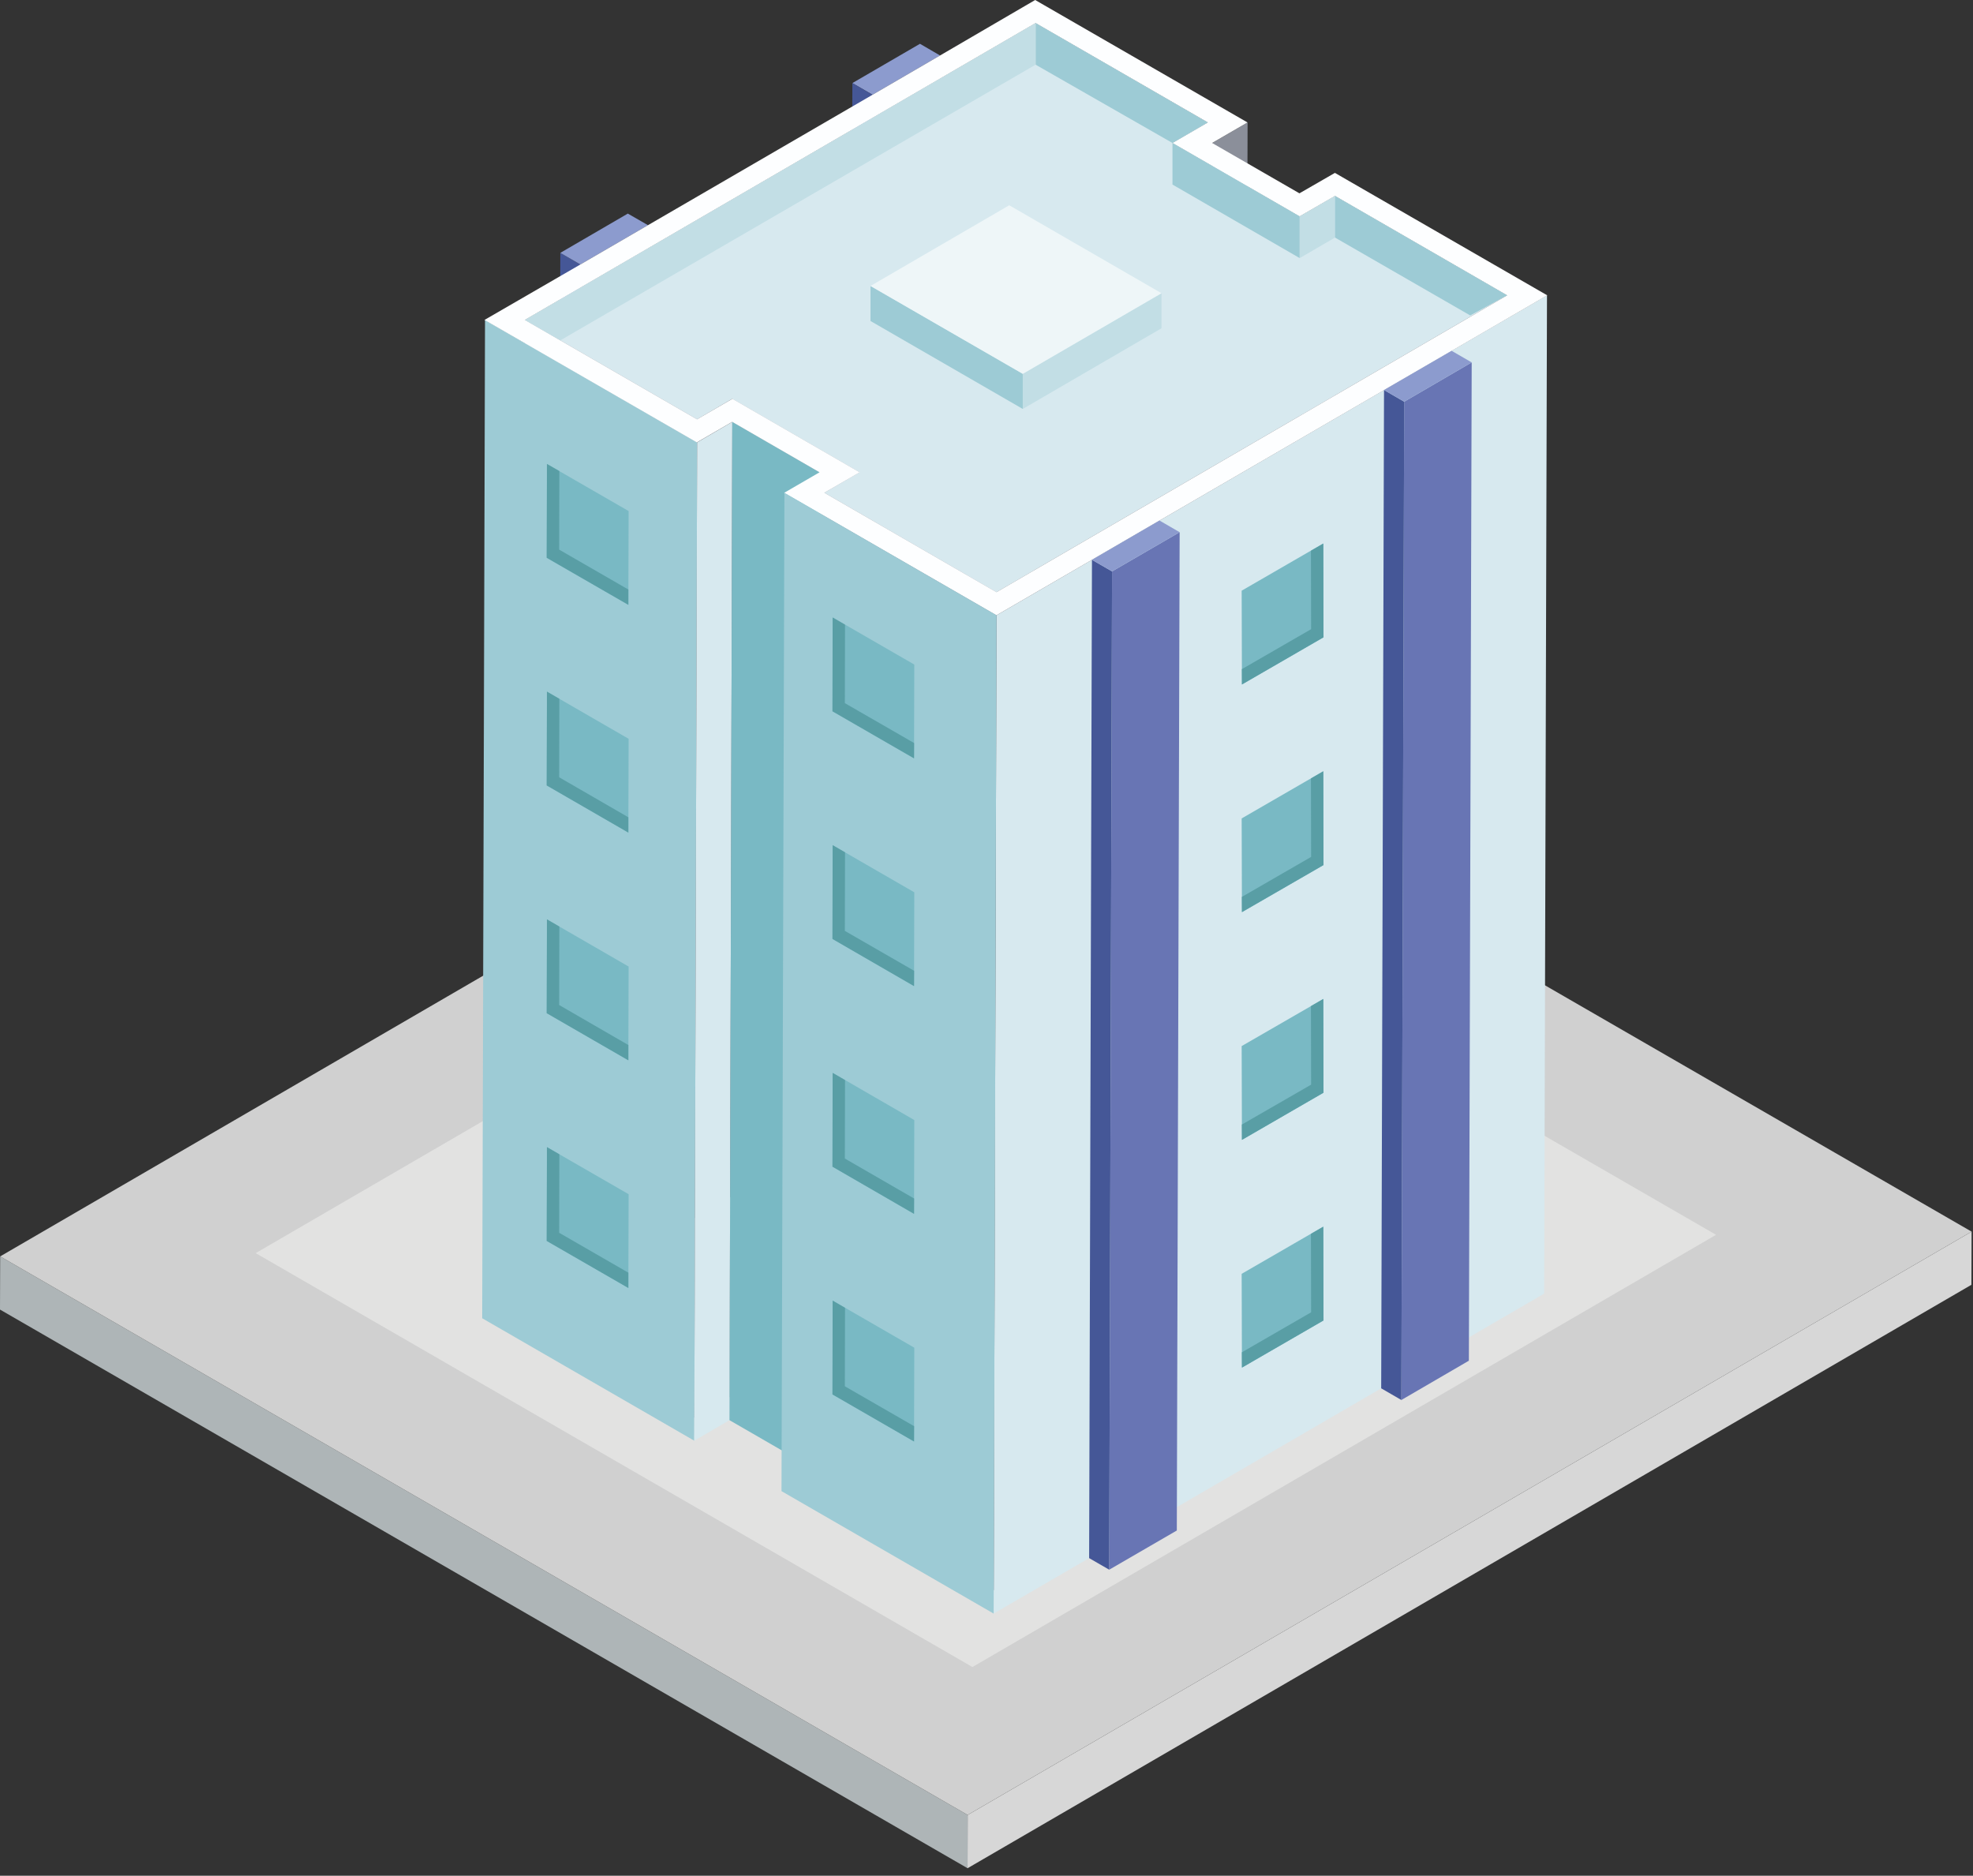 <svg width="223" height="212" viewBox="0 0 223 212" fill="none" xmlns="http://www.w3.org/2000/svg">
<rect x="0" y="0" width="223" height="212" fill="#333333" stroke="none"/>
<g clip-path="url(#clip0_4097_1482)">
<path d="M222.84 139.2L222.82 145.21L109.36 211.15L109.37 205.13L222.84 139.2Z" fill="#D7D7D7"/>
<path d="M109.37 205.13L109.36 211.15L0 148.01L0.02 142L109.37 205.13Z" fill="#AEB5B7"/>
<path d="M222.84 139.2L109.37 205.13L0.02 142L113.48 76.06L222.84 139.2Z" fill="#D0D0D0"/>
<path d="M193.96 139.56L109.91 188.41L28.9 141.63L112.95 92.79L193.96 139.56Z" fill="#E2E2E1"/>
<path d="M106.25 6.27L105.93 119.1L98.3 123.53L98.62 10.71L106.25 6.27Z" fill="#48494F"/>
<path d="M106.25 6.27L98.62 10.71L96.34 9.39L103.98 4.95L106.25 6.27Z" fill="#8C9BCE"/>
<path d="M98.62 10.71L98.3 123.53L96.02 122.22L96.34 9.39L98.62 10.71Z" fill="#455797"/>
<path d="M136.5 13.84L136.18 126.67L116.73 115.44L117.05 2.61L136.5 13.84Z" fill="#6E717A"/>
<path d="M141.01 13.84L140.69 126.67L136.7 128.99L137.02 16.16L141.01 13.84Z" fill="#8B8F9A"/>
<path d="M136.5 13.84L136.18 126.67L132.2 128.99L132.52 16.16L136.5 13.84Z" fill="#48494F"/>
<path d="M150.89 22.15L150.57 134.98L146.58 137.29L146.9 24.46L150.89 22.15Z" fill="#8B8F9A"/>
<path d="M146.9 24.46L146.58 137.29L132.2 128.99L132.52 16.16L146.9 24.46Z" fill="#6E717A"/>
<path d="M65.6 29.89L65.28 142.72L63.01 141.41L63.33 28.58L65.6 29.89Z" fill="#455797"/>
<path d="M73.24 25.45L72.92 138.28L65.28 142.72L65.6 29.89L73.24 25.45Z" fill="#48494F"/>
<path d="M73.24 25.45L65.6 29.89L63.33 28.58L70.96 24.14L73.24 25.45Z" fill="#8C9BCE"/>
<path d="M170.34 33.38L170.02 146.21L150.57 134.98L150.89 22.15L170.34 33.38Z" fill="#6E717A"/>
<path d="M117.05 2.61L116.73 115.44L59.01 148.99L59.33 36.16L117.05 2.61Z" fill="#8B8F9A"/>
<path d="M82.76 45.07L82.44 157.9L78.46 160.22L78.78 47.39L82.76 45.07Z" fill="#48494F"/>
<path d="M78.79 50L78.47 162.83L54.5 148.99L54.82 36.16L78.79 50Z" fill="#9DCBD5"/>
<path d="M82.77 47.68L82.45 160.51L78.47 162.83L78.79 50L82.77 47.68Z" fill="#D7E9EF"/>
<path d="M92.64 53.38L92.32 166.21L82.45 160.51L82.77 47.68L92.64 53.38Z" fill="#79B9C4"/>
<path d="M97.15 53.38L96.83 166.21L92.84 168.52L93.17 55.69L97.15 53.38Z" fill="#8B8F9A"/>
<path d="M170.34 33.38L170.02 146.21L112.3 179.76L112.62 66.93L170.34 33.38Z" fill="#48494F"/>
<path d="M170.34 33.38L112.62 66.93L93.17 55.69L97.15 53.38L82.76 45.07L78.78 47.39L59.33 36.16L117.05 2.61L136.5 13.84L132.52 16.16L146.9 24.46L150.89 22.15L170.34 33.38Z" fill="#D7E9EF"/>
<path d="M174.85 33.38L174.53 146.21L112.31 182.37L112.63 69.54L174.85 33.38Z" fill="#D7E9EF"/>
<path d="M150.88 19.54L174.88 33.38L112.63 69.54L88.63 55.7L92.63 53.38L82.76 47.68L78.76 50L54.76 36.16L65.6 29.89L73.24 25.45L98.62 10.71L106.25 6.27L117 0L141 13.84L137 16.16L146.87 21.85L150.88 19.54ZM112.62 66.93L170.34 33.38L150.89 22.15L146.89 24.46L132.51 16.16L136.51 13.84L117.05 2.61L59.33 36.16L78.78 47.39L82.78 45.07L97.17 53.38L93.17 55.69L112.63 66.93" fill="#FDFEFF"/>
<path d="M112.63 69.54L112.31 182.37L88.33 168.53L88.66 55.7L112.63 69.54Z" fill="#9DCBD5"/>
<path d="M166.34 40.96L166.02 153.79L158.39 158.23L158.71 45.4L166.34 40.96Z" fill="#6875B4"/>
<path d="M158.71 45.4L158.39 158.23L156.11 156.91L156.43 44.08L158.71 45.4Z" fill="#455797"/>
<path d="M166.34 40.96L158.71 45.4L156.43 44.08L164.07 39.65L166.34 40.96Z" fill="#8C9BCE"/>
<path d="M133.33 60.15L133.01 172.98L125.37 177.41L125.69 64.58L133.33 60.15Z" fill="#6875B4"/>
<path d="M125.69 64.58L125.37 177.41L123.1 176.1L123.42 63.27L125.69 64.58Z" fill="#455797"/>
<path d="M133.33 60.15L125.69 64.58L123.42 63.27L131.05 58.83L133.33 60.15Z" fill="#8C9BCE"/>
<path d="M103.34 75.11L103.31 85.71L94.09 80.39L94.12 69.79L103.34 75.11Z" fill="#79B9C4"/>
<path d="M103.32 83.98L103.31 85.71L94.09 80.39L94.11 69.79L95.51 70.6L95.49 79.47L103.32 83.98Z" fill="#599EA5"/>
<path d="M103.34 100.85L103.31 111.45L94.09 106.12L94.12 95.53L103.34 100.85Z" fill="#79B9C4"/>
<path d="M103.32 109.72L103.31 111.45L94.09 106.12L94.11 95.52L95.51 96.33L95.49 105.21L103.32 109.72Z" fill="#599EA5"/>
<path d="M103.34 126.59L103.31 137.19L94.09 131.86L94.12 121.26L103.34 126.59Z" fill="#79B9C4"/>
<path d="M103.32 135.46L103.31 137.19L94.09 131.86L94.11 121.26L95.51 122.07L95.49 130.94L103.32 135.46Z" fill="#599EA5"/>
<path d="M103.34 152.32L103.31 162.92L94.09 157.6L94.12 147L103.34 152.32Z" fill="#79B9C4"/>
<path d="M103.32 161.19L103.31 162.92L94.09 157.6L94.11 147L95.51 147.81L95.49 156.68L103.32 161.19Z" fill="#599EA5"/>
<path d="M71.05 57.76L71.02 68.36L61.79 63.04L61.82 52.44L71.05 57.76Z" fill="#79B9C4"/>
<path d="M71.02 66.63V68.36L61.79 63.04L61.82 52.44L63.22 53.24L63.2 62.12L71.02 66.63Z" fill="#599EA5"/>
<path d="M71.05 83.5L71.02 94.1L61.79 88.77L61.82 78.17L71.05 83.5Z" fill="#79B9C4"/>
<path d="M71.02 92.37V94.1L61.79 88.77L61.82 78.17L63.22 78.98L63.2 87.85L71.02 92.37Z" fill="#599EA5"/>
<path d="M71.05 109.24L71.02 119.83L61.79 114.51L61.82 103.91L71.05 109.24Z" fill="#79B9C4"/>
<path d="M71.02 118.11V119.84L61.79 114.51L61.82 103.91L63.22 104.72L63.2 113.59L71.02 118.11Z" fill="#599EA5"/>
<path d="M71.05 134.97L71.02 145.57L61.79 140.25L61.82 129.65L71.05 134.97Z" fill="#79B9C4"/>
<path d="M71.02 143.84V145.57L61.79 140.25L61.82 129.65L63.22 130.46L63.2 139.33L71.02 143.84Z" fill="#599EA5"/>
<path d="M140.34 66.76L140.37 77.36L149.59 72.03L149.56 61.43L140.34 66.76Z" fill="#79B9C4"/>
<path d="M140.36 75.63L140.37 77.36L149.59 72.03L149.57 61.43L148.17 62.24L148.19 71.11L140.36 75.63Z" fill="#599EA5"/>
<path d="M140.34 92.5L140.37 103.09L149.59 97.77L149.56 87.17L140.34 92.5Z" fill="#79B9C4"/>
<path d="M140.36 101.37L140.37 103.09L149.59 97.77L149.57 87.17L148.17 87.98L148.19 96.85L140.36 101.37Z" fill="#599EA5"/>
<path d="M140.34 118.23L140.37 128.83L149.59 123.5L149.56 112.91L140.34 118.23Z" fill="#79B9C4"/>
<path d="M140.36 127.1L140.37 128.83L149.59 123.5L149.57 112.9L148.17 113.71L148.19 122.59L140.36 127.1Z" fill="#599EA5"/>
<path d="M140.34 143.97L140.37 154.57L149.59 149.24L149.56 138.64L140.34 143.97Z" fill="#79B9C4"/>
<path d="M140.36 152.84L140.37 154.57L149.59 149.24L149.57 138.64L148.17 139.45L148.19 148.32L140.36 152.84Z" fill="#599EA5"/>
<path d="M117.05 2.61V7.31L132.52 16.16L136.5 13.84L117.05 2.61Z" fill="#9DCBD5"/>
<path d="M117.05 7.31L63.33 38.47L59.33 36.16L117.05 2.61V7.31Z" fill="#C2DEE5"/>
<path d="M132.52 16.16V20.86L146.9 29.17V24.46L132.52 16.16Z" fill="#9DCBD5"/>
<path d="M146.9 29.17L150.89 26.85V22.15L146.9 24.46V29.17Z" fill="#C2DEE5"/>
<path d="M150.89 26.85L166.17 35.65L170.34 33.38L150.89 22.15V26.85Z" fill="#9DCBD5"/>
<path d="M98.39 32.32V36.28L115.6 46.22V42.25L98.39 32.32Z" fill="#9DCBD5"/>
<path d="M131.28 33.14L115.6 42.25V46.22L131.28 37.1V33.14Z" fill="#C2DEE5"/>
<path d="M131.28 33.14L115.6 42.25L98.39 32.32L114.07 23.2L131.28 33.14Z" fill="#EEF6F8"/>
</g>
<defs>
<clipPath id="clip0_4097_1482">
<rect width="222.84" height="211.15" fill="white"/>
</clipPath>
</defs>
</svg>

